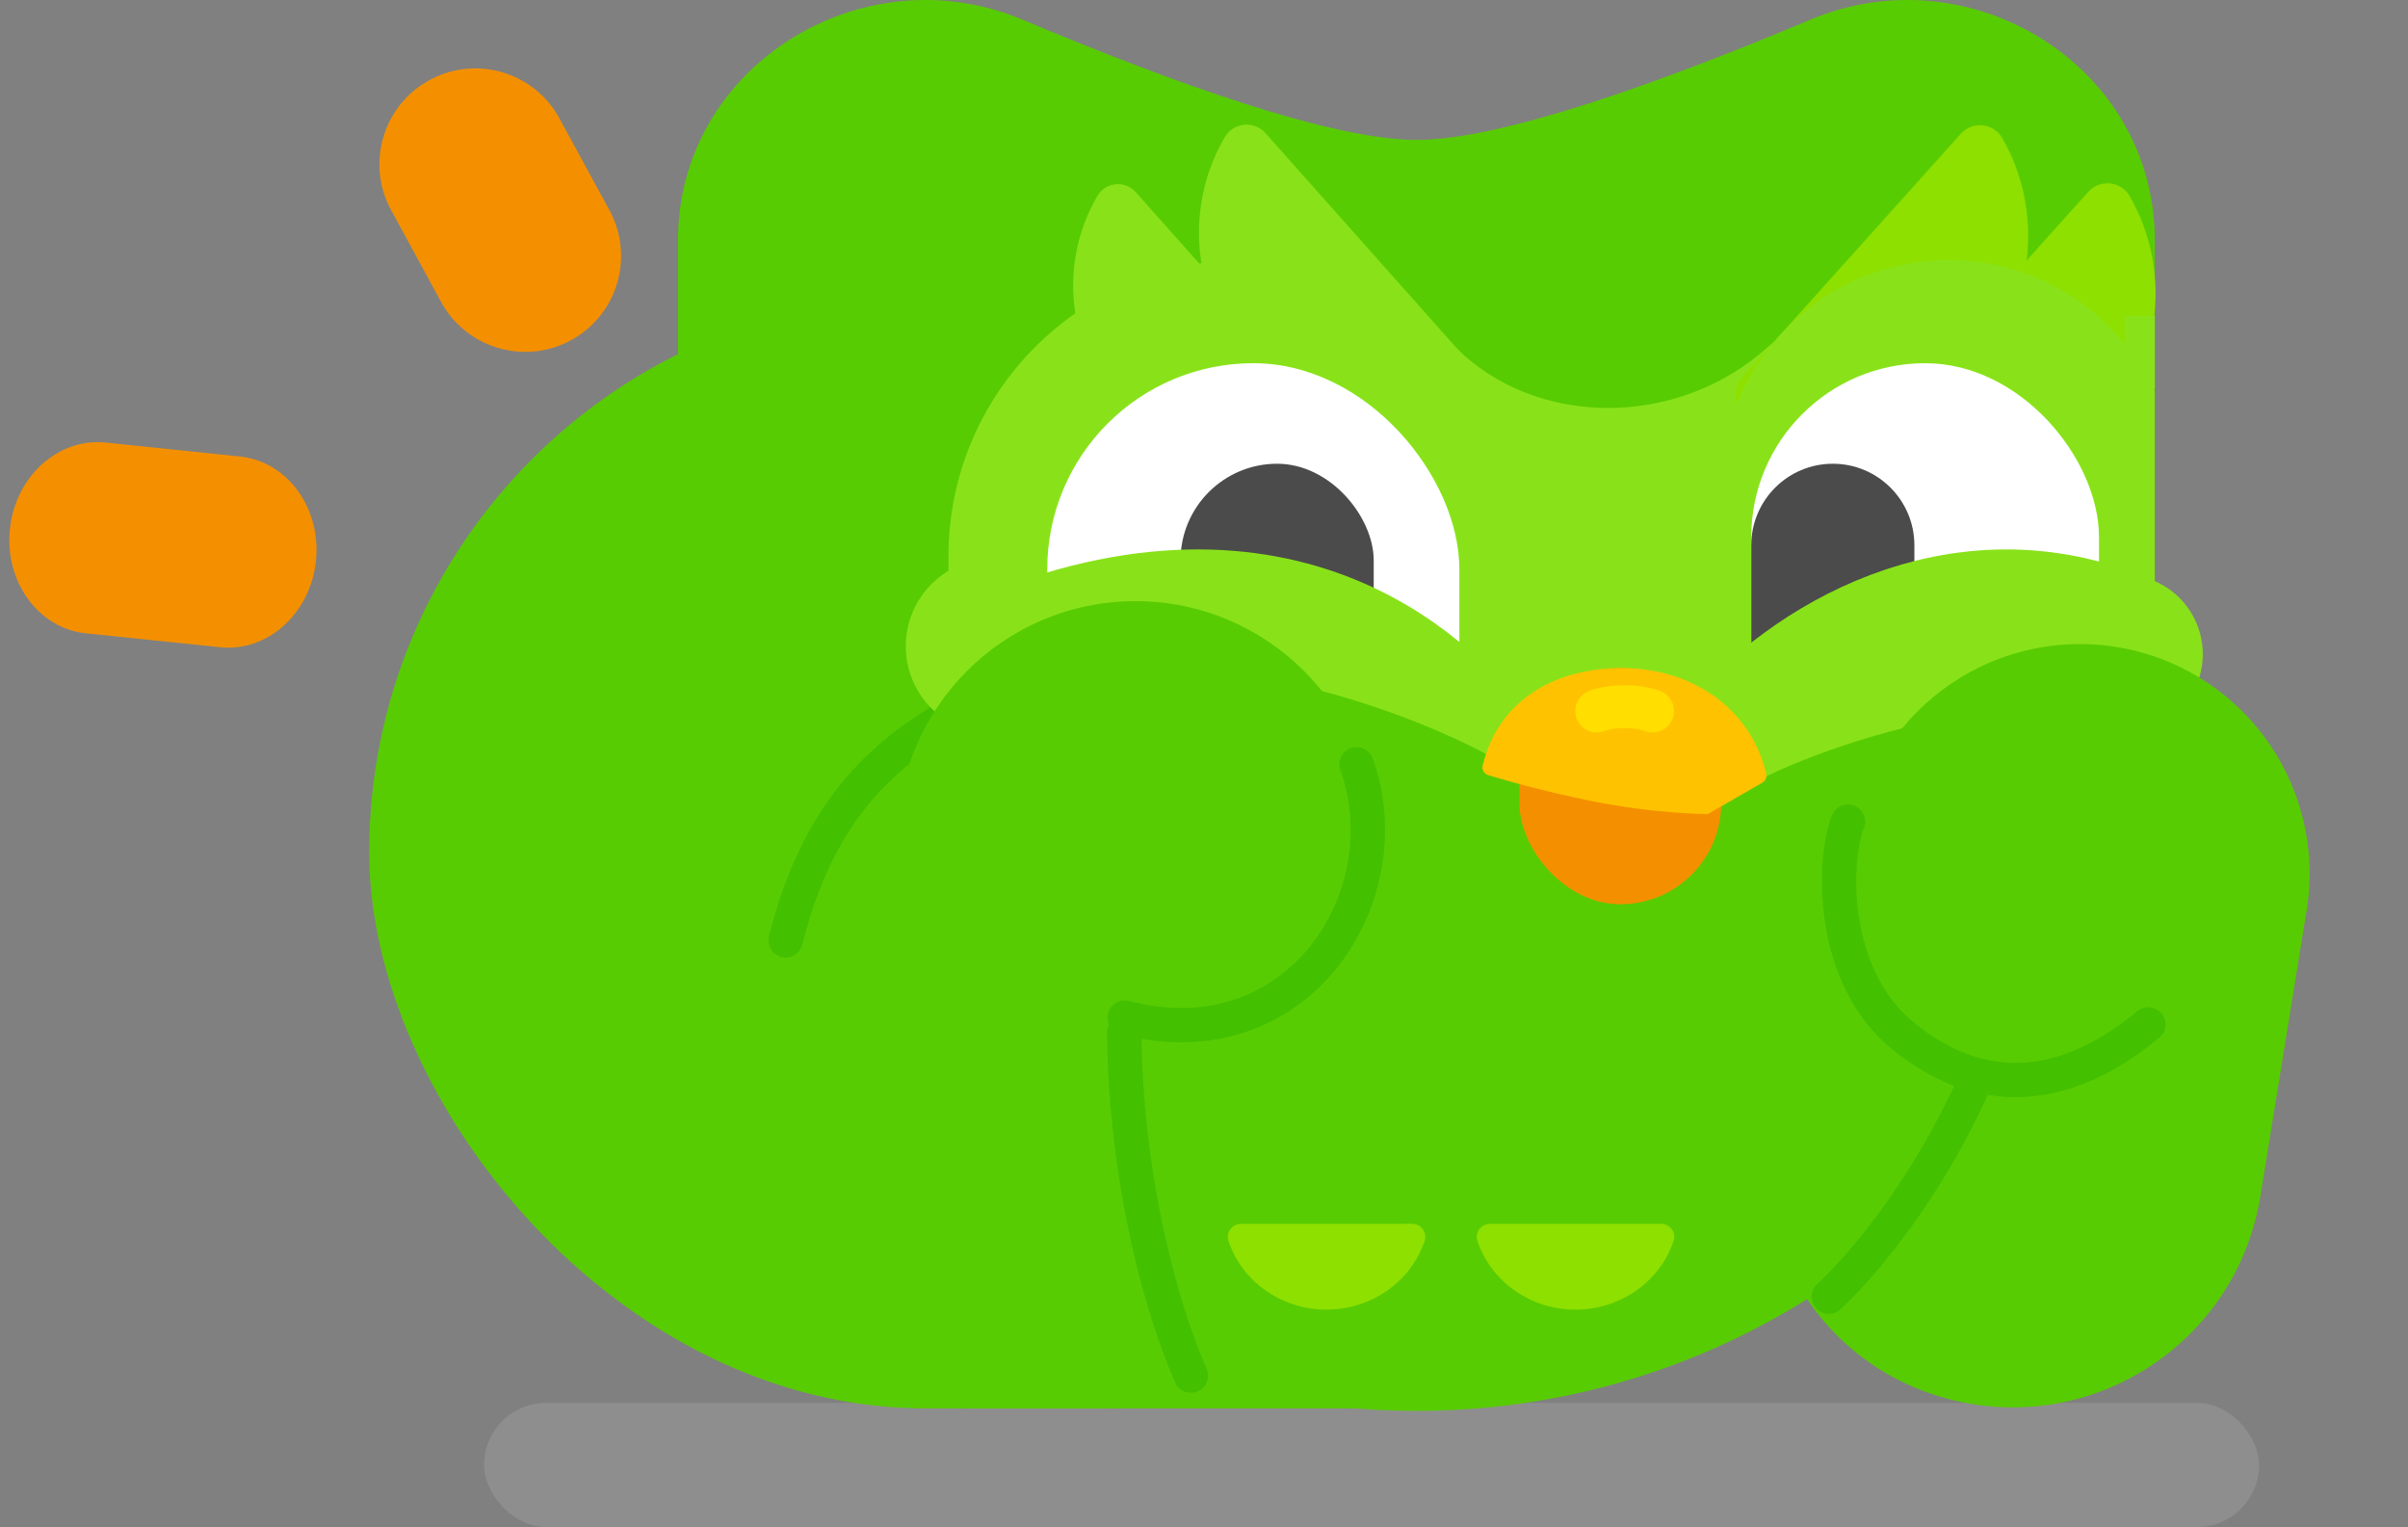 <svg viewBox="0 0 194 123" fill="none" xmlns="http://www.w3.org/2000/svg"><rect x="0" y="0" width="194" height="123" fill="#808080" stroke="none"/><rect opacity="0.3" x="39" y="113" width="143" height="10" rx="5" fill="#AFAFAF"/><path d="M141.629 69.864C145.894 64.042 157.884 52.882 171.719 54.819" stroke="#43C000" stroke-width="14.18"/><path fill-rule="evenodd" clip-rule="evenodd" d="M34.758 6.367C38.55 4.415 43.207 5.907 45.159 9.7L49.182 17.084C51.134 20.877 49.642 25.534 45.849 27.486C42.057 29.438 37.4 27.945 35.448 24.153L31.425 16.768C29.473 12.976 30.965 8.319 34.758 6.367Z" fill="#F49000"/><path fill-rule="evenodd" clip-rule="evenodd" d="M0.798 42.614C1.237 38.371 4.691 35.253 8.511 35.648L19.332 36.77C23.152 37.166 25.893 40.926 25.453 45.169C25.014 49.411 21.56 52.53 17.74 52.134L6.919 51.012C3.099 50.616 0.358 46.856 0.798 42.614Z" fill="#F49000"/><rect x="29.746" y="23.864" width="129.697" height="89.577" rx="44.789" fill="#58CC02"/><path d="M54.625 19.341C54.625 5.339 69.454 -3.844 82.362 1.58C94.399 6.639 107.284 11.27 114.113 11.27C120.941 11.27 133.826 6.639 145.863 1.58C158.771 -3.844 173.6 5.339 173.6 19.341V54.156C173.6 87.01 146.967 113.644 114.113 113.644C81.258 113.644 54.625 87.01 54.625 54.156V19.341Z" fill="#58CC02"/><path fill-rule="evenodd" clip-rule="evenodd" d="M117.174 27.882C123.706 34.523 135.225 34.523 142.501 27.882C149.776 21.241 141.407 66.555 141.407 66.439C141.407 66.383 137.518 66.367 129.741 66.391C127.656 66.397 123.899 66.413 118.472 66.439C113.252 36.307 112.819 23.455 117.174 27.882Z" fill="#89E219"/><path d="M157.971 10.776L140.345 30.399C139.4 31.451 139.752 33.119 141.04 33.693C147.227 36.452 154.61 34.896 159.267 29.711C163.924 24.527 164.696 17.004 161.312 11.124C160.608 9.9 158.916 9.724 157.971 10.776Z" fill="#8EE000"/><path d="M168.237 15.456L150.611 35.079C149.666 36.131 150.018 37.799 151.306 38.373C157.493 41.133 164.876 39.576 169.532 34.392C174.189 29.207 174.962 21.684 171.578 15.805C170.873 14.581 169.182 14.404 168.237 15.456Z" fill="#8EE000"/><path d="M101.952 10.723L119.035 29.929C119.951 30.958 119.596 32.575 118.335 33.121C112.273 35.747 105.073 34.171 100.56 29.097C96.046 24.023 95.342 16.712 98.687 11.032C99.383 9.85 101.037 9.693 101.952 10.723Z" fill="#89E219"/><path d="M91.498 15.474L107.568 33.542C108.429 34.51 108.096 36.031 106.909 36.545C101.206 39.015 94.433 37.533 90.187 32.76C85.942 27.986 85.279 21.108 88.426 15.765C89.081 14.653 90.636 14.506 91.498 15.474Z" fill="#89E219"/><path d="M76.414 44.818C76.414 31.639 87.098 20.954 100.278 20.954C113.458 20.954 124.142 31.639 124.142 44.818V56.578C124.142 69.757 113.458 80.442 100.278 80.442C87.098 80.442 76.414 69.757 76.414 56.578V44.818Z" fill="#89E219"/><rect x="84.371" y="29.255" width="33.202" height="42.541" rx="16.601" fill="white"/><path fill-rule="evenodd" clip-rule="evenodd" d="M173.598 31.498C170.67 25.268 164.338 20.954 156.998 20.954C146.875 20.954 138.668 29.161 138.668 39.285V62.111C138.668 72.235 146.875 80.442 156.998 80.442C164.338 80.442 170.67 76.128 173.598 69.898V31.498Z" fill="#89E219"/><path d="M75.744 58.104C70.487 61.35 65.784 65.865 63.293 75.743" stroke="#43C000" stroke-width="2.767" stroke-linecap="round" stroke-linejoin="round"/><rect x="141.09" y="29.255" width="28.015" height="42.541" rx="14.007" fill="white"/><rect x="95.109" y="37.353" width="15.564" height="18.676" rx="7.782" fill="#4B4B4B"/><path d="M141.09 43.924C141.09 40.295 144.032 37.353 147.661 37.353C151.29 37.353 154.232 40.295 154.232 43.924V54.837C154.232 58.466 151.29 61.408 147.661 61.408C144.032 61.408 141.09 58.466 141.09 54.837V43.924Z" fill="#4B4B4B"/><path d="M119.855 62.15C116.411 56.846 104.863 44.035 82.615 52.347" stroke="#89E219" stroke-width="10.722"/><circle cx="80.067" cy="52.052" r="7.09" fill="#89E219"/><path d="M141.075 60.582C145.954 54.819 157.887 46.864 171.066 52.687" stroke="#89E219" stroke-width="12.797" stroke-linecap="round"/><path d="M173.253 56.744C155.735 55.582 140.178 62.617 136.997 65.859L136.997 76.555C143.295 79.999 158.28 87.25 158.57 86.525C158.86 85.799 169.312 78.246 173.253 74.56L173.253 56.744Z" fill="#58CC02"/><path d="M87.573 53.631C105.091 52.469 121.685 60.888 124.865 64.13L123.828 74.826C117.531 78.27 102.546 85.52 102.256 84.795C101.966 84.07 91.513 76.517 87.573 72.831L87.573 53.631Z" fill="#58CC02"/><rect x="122.414" y="53.811" width="16.255" height="19.022" rx="8.128" fill="#F49000"/><path d="M142.293 62.322C142.361 62.608 142.224 62.902 141.969 63.049L137.592 65.57C137.592 65.57 133.421 65.57 128.273 64.532C124.315 63.734 121.151 62.817 119.9 62.435C119.566 62.334 119.367 61.997 119.45 61.658C120.702 56.529 125.067 53.811 130.675 53.811C136.325 53.811 141.058 57.086 142.293 62.322Z" fill="#FFC200"/><path d="M128.641 57.269C129.414 56.935 131.541 56.696 133.137 57.269" stroke="#FFDE00" stroke-width="3.459" stroke-linecap="round" stroke-linejoin="round"/><rect x="171.18" y="25.45" width="2.421" height="5.88" fill="#89E219"/><path d="M168.065 53.637L169.914 53.886C180.137 55.261 187.213 64.798 185.565 74.981L182.106 96.361C180.216 108.043 168.743 115.614 157.259 112.758C143.201 109.262 137.443 92.418 146.42 81.049L168.065 53.637Z" fill="#58CC02"/><path d="M95.424 56.721H94.422C79.714 56.721 67.791 68.644 67.791 83.352V103.066C67.791 108.796 72.436 113.442 78.167 113.442H88.851C105.146 113.442 115.675 96.209 108.239 81.71L95.424 56.721Z" fill="#58CC02"/><circle cx="167.57" cy="70.382" r="18.503" fill="#58CC02"/><path d="M147.336 104.449C150.487 101.505 155.46 95.342 159.095 87.156" stroke="#43C000" stroke-width="2.767" stroke-linecap="round" stroke-linejoin="round"/><circle r="19.195" transform="matrix(-1 0 0 1 91.481 67.615)" fill="#58CC02"/><path d="M173.078 82.514C164.036 89.998 157.067 86.549 153.21 83.35C147.516 78.628 147.589 69.544 148.882 66.181" stroke="#43C000" stroke-width="2.767" stroke-linecap="round" stroke-linejoin="round"/><path d="M109.292 61.563C113.097 72.112 104.623 85.6 90.616 81.969" stroke="#43C000" stroke-width="2.767" stroke-linecap="round" stroke-linejoin="round"/><path d="M95.942 110.798C93.595 105.468 90.706 95.199 90.573 83.186" stroke="#43C000" stroke-width="2.767" stroke-linecap="round" stroke-linejoin="round"/><path d="M100.003 98.575L113.743 98.57C114.479 98.569 115.001 99.268 114.774 99.95C113.68 103.224 110.5 105.485 106.87 105.487C103.24 105.488 100.063 103.229 98.972 99.955C98.745 99.274 99.267 98.575 100.003 98.575Z" fill="#8EE000"/><path d="M120.062 98.575L133.801 98.57C134.538 98.569 135.06 99.268 134.832 99.95C133.738 103.224 130.559 105.485 126.929 105.487C123.299 105.488 120.121 103.229 119.03 99.955C118.803 99.274 119.326 98.575 120.062 98.575Z" fill="#8EE000"/></svg>